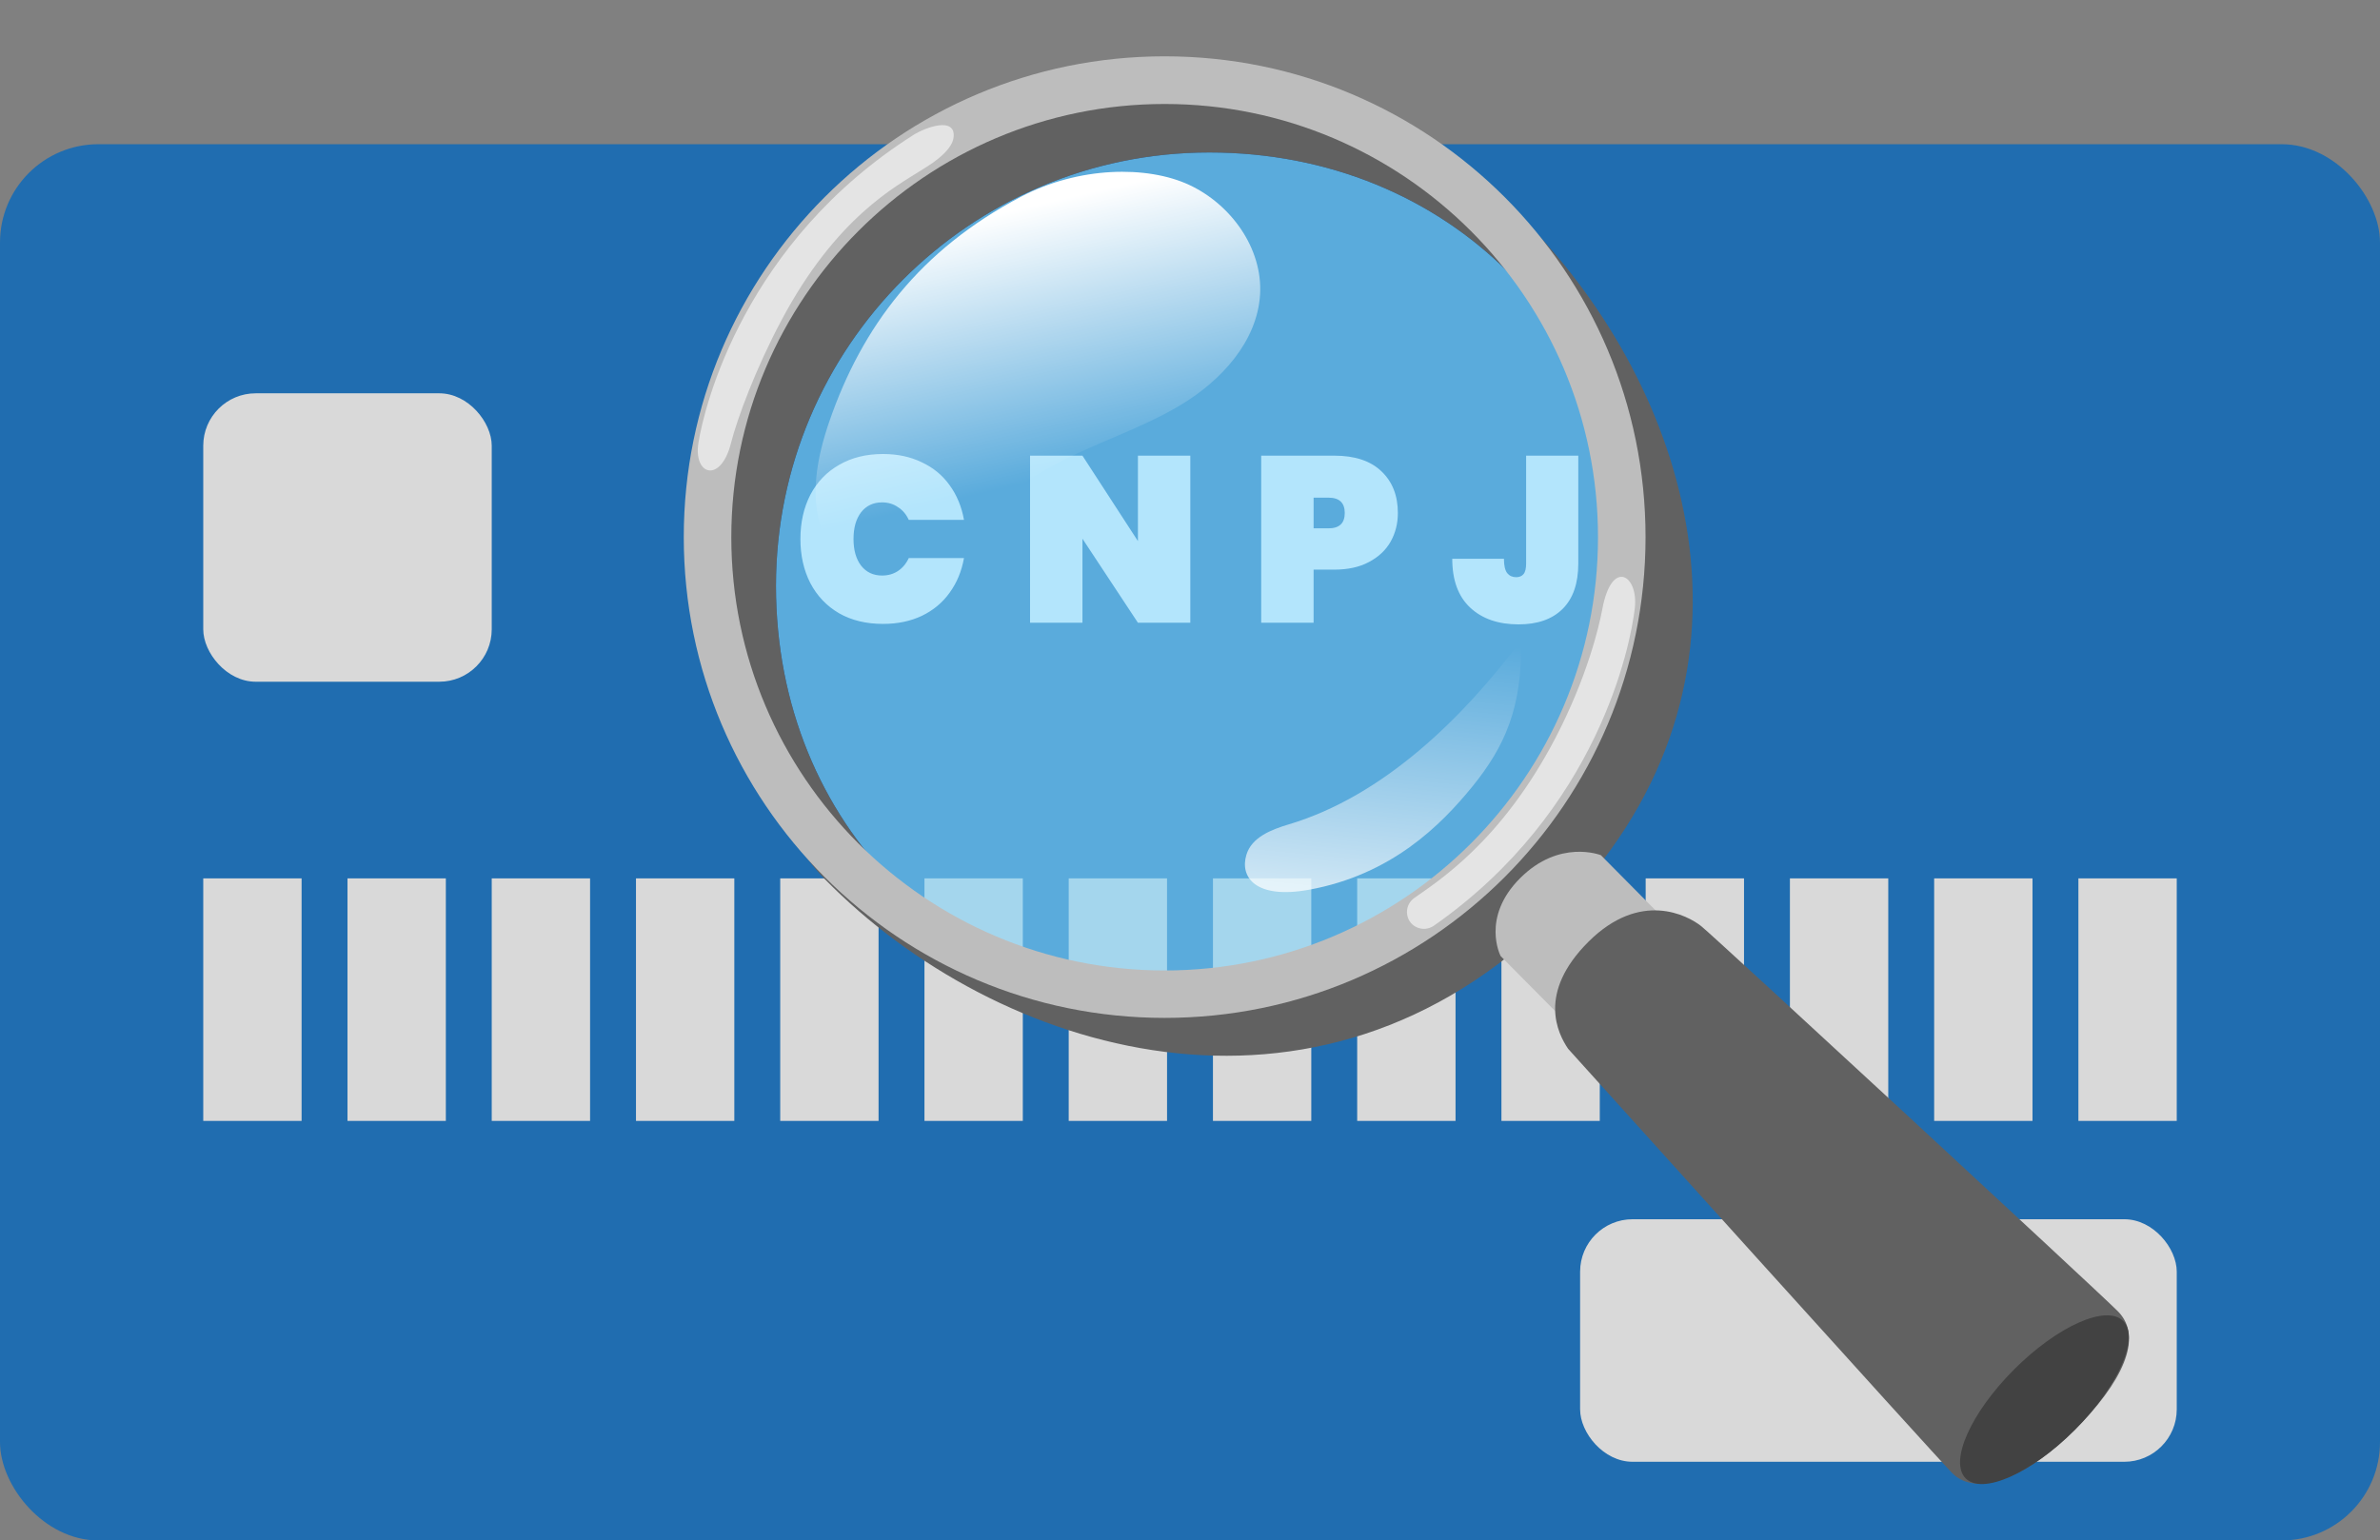 <svg width="363" height="235" viewBox="0 0 363 235" fill="none" xmlns="http://www.w3.org/2000/svg">
<rect x="0" y="0" width="363" height="235" fill="#808080" stroke="none"/>
<rect y="22" width="363" height="213" rx="15" fill="#206DB0"/>
<rect x="31" y="60" width="44" height="44" rx="8" fill="#D9D9D9"/>
<rect x="31" y="134" width="15" height="37" fill="#D9D9D9"/>
<rect x="163" y="134" width="15" height="37" fill="#D9D9D9"/>
<rect x="295" y="134" width="15" height="37" fill="#D9D9D9"/>
<rect x="97" y="134" width="15" height="37" fill="#D9D9D9"/>
<rect x="229" y="134" width="15" height="37" fill="#D9D9D9"/>
<rect x="53" y="134" width="15" height="37" fill="#D9D9D9"/>
<rect x="185" y="134" width="15" height="37" fill="#D9D9D9"/>
<rect x="317" y="134" width="15" height="37" fill="#D9D9D9"/>
<rect x="119" y="134" width="15" height="37" fill="#D9D9D9"/>
<rect x="251" y="134" width="15" height="37" fill="#D9D9D9"/>
<rect x="75" y="134" width="15" height="37" fill="#D9D9D9"/>
<rect x="207" y="134" width="15" height="37" fill="#D9D9D9"/>
<rect x="141" y="134" width="15" height="37" fill="#D9D9D9"/>
<rect x="273" y="134" width="15" height="37" fill="#D9D9D9"/>
<rect x="241" y="186" width="91" height="37" rx="8" fill="#D9D9D9"/>
<path d="M122.08 82.22C122.08 79.7 122.584 77.456 123.592 75.488C124.624 73.52 126.088 71.996 127.984 70.916C129.88 69.812 132.112 69.26 134.68 69.26C136.888 69.26 138.856 69.68 140.584 70.52C142.336 71.336 143.752 72.5 144.832 74.012C145.936 75.524 146.668 77.288 147.028 79.304H138.604C138.22 78.464 137.668 77.816 136.948 77.36C136.252 76.88 135.448 76.64 134.536 76.64C133.192 76.64 132.124 77.144 131.332 78.152C130.564 79.16 130.18 80.516 130.18 82.22C130.18 83.924 130.564 85.28 131.332 86.288C132.124 87.296 133.192 87.8 134.536 87.8C135.448 87.8 136.252 87.572 136.948 87.116C137.668 86.636 138.22 85.976 138.604 85.136H147.028C146.668 87.152 145.936 88.916 144.832 90.428C143.752 91.94 142.336 93.116 140.584 93.956C138.856 94.772 136.888 95.18 134.68 95.18C132.112 95.18 129.88 94.64 127.984 93.56C126.088 92.456 124.624 90.92 123.592 88.952C122.584 86.984 122.08 84.74 122.08 82.22ZM181.549 95H173.557L165.097 82.184V95H157.105V69.512H165.097L173.557 82.544V69.512H181.549V95ZM213.204 78.26C213.204 79.868 212.832 81.332 212.088 82.652C211.344 83.948 210.24 84.98 208.776 85.748C207.336 86.516 205.584 86.9 203.52 86.9H200.352V95H192.36V69.512H203.52C206.64 69.512 209.028 70.304 210.684 71.888C212.364 73.472 213.204 75.596 213.204 78.26ZM202.62 80.6C204.276 80.6 205.104 79.82 205.104 78.26C205.104 76.7 204.276 75.92 202.62 75.92H200.352V80.6H202.62ZM240.723 69.512V85.964C240.723 89.012 239.919 91.328 238.311 92.912C236.727 94.472 234.495 95.252 231.615 95.252C228.519 95.252 226.059 94.4 224.235 92.696C222.411 90.992 221.499 88.508 221.499 85.244H229.383C229.383 86.276 229.551 87.008 229.887 87.44C230.223 87.848 230.679 88.052 231.255 88.052C231.735 88.052 232.107 87.896 232.371 87.584C232.635 87.272 232.767 86.732 232.767 85.964V69.512H240.723Z" fill="white"/>
<path opacity="0.6" d="M184.446 23.261C220.889 23.261 248.336 50.709 248.336 87.152C248.336 123.595 218.686 153.264 182.243 153.264C145.799 153.264 118.352 125.817 118.352 89.373C118.352 52.93 148.002 23.261 184.446 23.261" fill="#81D4FA"/>
<path d="M184.446 23.261C220.889 23.261 248.336 50.709 248.336 87.152C248.336 123.595 218.686 153.264 182.243 153.264C145.799 153.264 118.352 125.817 118.352 89.373C118.352 52.93 148.002 23.261 184.446 23.261M130.084 30.789C93.952 66.92 111.687 119.703 125.806 134.115C151.931 160.773 200.767 175.956 237.302 139.403C271.139 105.566 258.985 62.66 235.154 36.425C219.329 19.02 166.196 -5.324 130.084 30.789V30.789Z" fill="#616161"/>
<path d="M280.19 166.813L264.896 182.198L228.875 145.847C228.875 145.847 225.828 139.99 231.85 133.968C237.871 127.947 244.169 130.462 244.169 130.462L280.19 166.813Z" fill="#BDBDBD"/>
<path d="M259.48 141.294C257.406 139.641 250.209 135.786 242.296 143.644C234.402 151.502 237.614 157.707 239.175 160.002C239.175 160.002 295.226 222.185 297.778 224.755C301.542 228.519 309.271 225.306 316.431 218.146C323.591 210.986 327.043 204.064 323.004 200.025C319.718 196.739 261.555 142.946 259.48 141.294Z" fill="#616161"/>
<path d="M177.634 15.863C214.078 15.863 243.728 45.513 243.728 81.956C243.728 118.4 214.078 148.05 177.634 148.05C141.191 148.05 111.541 118.4 111.541 81.956C111.541 45.513 141.191 15.863 177.634 15.863ZM177.634 8.592C137.134 8.592 104.289 41.437 104.289 81.938C104.289 122.439 137.134 155.284 177.634 155.284C218.135 155.284 250.98 122.457 250.98 81.938C250.98 41.419 218.135 8.592 177.634 8.592V8.592Z" fill="#BDBDBD"/>
<path d="M316.442 218.152C323.073 211.519 326.38 204.074 323.828 201.521C321.276 198.969 313.83 202.276 307.198 208.909C300.566 215.541 297.259 222.986 299.812 225.539C302.364 228.091 309.81 224.784 316.442 218.152Z" fill="#424242"/>
<path d="M155.688 30.027C140.351 38.108 131.48 49.772 126.47 64.358C124.631 69.725 123.47 75.667 125.382 80.995C127.293 86.323 133.218 90.537 138.627 88.847C142.217 87.727 144.638 84.492 147.14 81.71C150.974 77.439 155.545 73.802 160.595 71.042C166.907 67.583 173.924 65.483 180.086 61.779C186.247 58.075 191.751 52.118 192.189 44.925C192.597 37.878 187.756 31.18 181.376 28.207C174.995 25.234 164.533 25.364 155.688 30.027V30.027Z" fill="url(#paint0_linear_1_35)"/>
<path opacity="0.59" d="M214.592 139.127C214.592 138.283 214.996 137.512 215.675 137.016C219.255 134.464 228.894 128.497 237.211 112.635C242.039 103.382 243.875 95.671 244.389 92.917C245.839 85.132 249.915 87.74 249.346 92.77C248.685 98.498 243.71 123.705 218.723 141.202C216.979 142.432 214.592 141.257 214.592 139.127V139.127ZM145.45 20.911C145.212 23.298 141.154 25.556 140.438 26.015C136.73 28.402 127.55 33.084 119.16 48.909C115.249 56.272 112.44 63.854 111.486 67.618C109.925 73.768 105.721 72.538 106.529 67.526C107.446 61.834 113.597 36.884 139.355 20.562C141.173 19.424 145.762 17.753 145.45 20.911V20.911Z" fill="white"/>
<path d="M199.666 135.731C191.496 137.218 189.072 133.803 190.1 130.407C190.908 127.708 193.919 126.551 196.618 125.743C211.012 121.429 223.166 109.514 231.996 97.69C232.198 107.953 229.5 113.902 224.561 119.997C219.732 125.927 212.223 133.436 199.666 135.731Z" fill="url(#paint1_linear_1_35)"/>
<defs>
<linearGradient id="paint0_linear_1_35" x1="148.265" y1="16.739" x2="161.276" y2="72.599" gradientUnits="userSpaceOnUse">
<stop offset="0.285" stop-color="white"/>
<stop offset="1" stop-color="white" stop-opacity="0"/>
</linearGradient>
<linearGradient id="paint1_linear_1_35" x1="205.23" y1="175.349" x2="212.82" y2="96.923" gradientUnits="userSpaceOnUse">
<stop offset="0.285" stop-color="white"/>
<stop offset="1" stop-color="white" stop-opacity="0"/>
</linearGradient>
</defs>
</svg>
